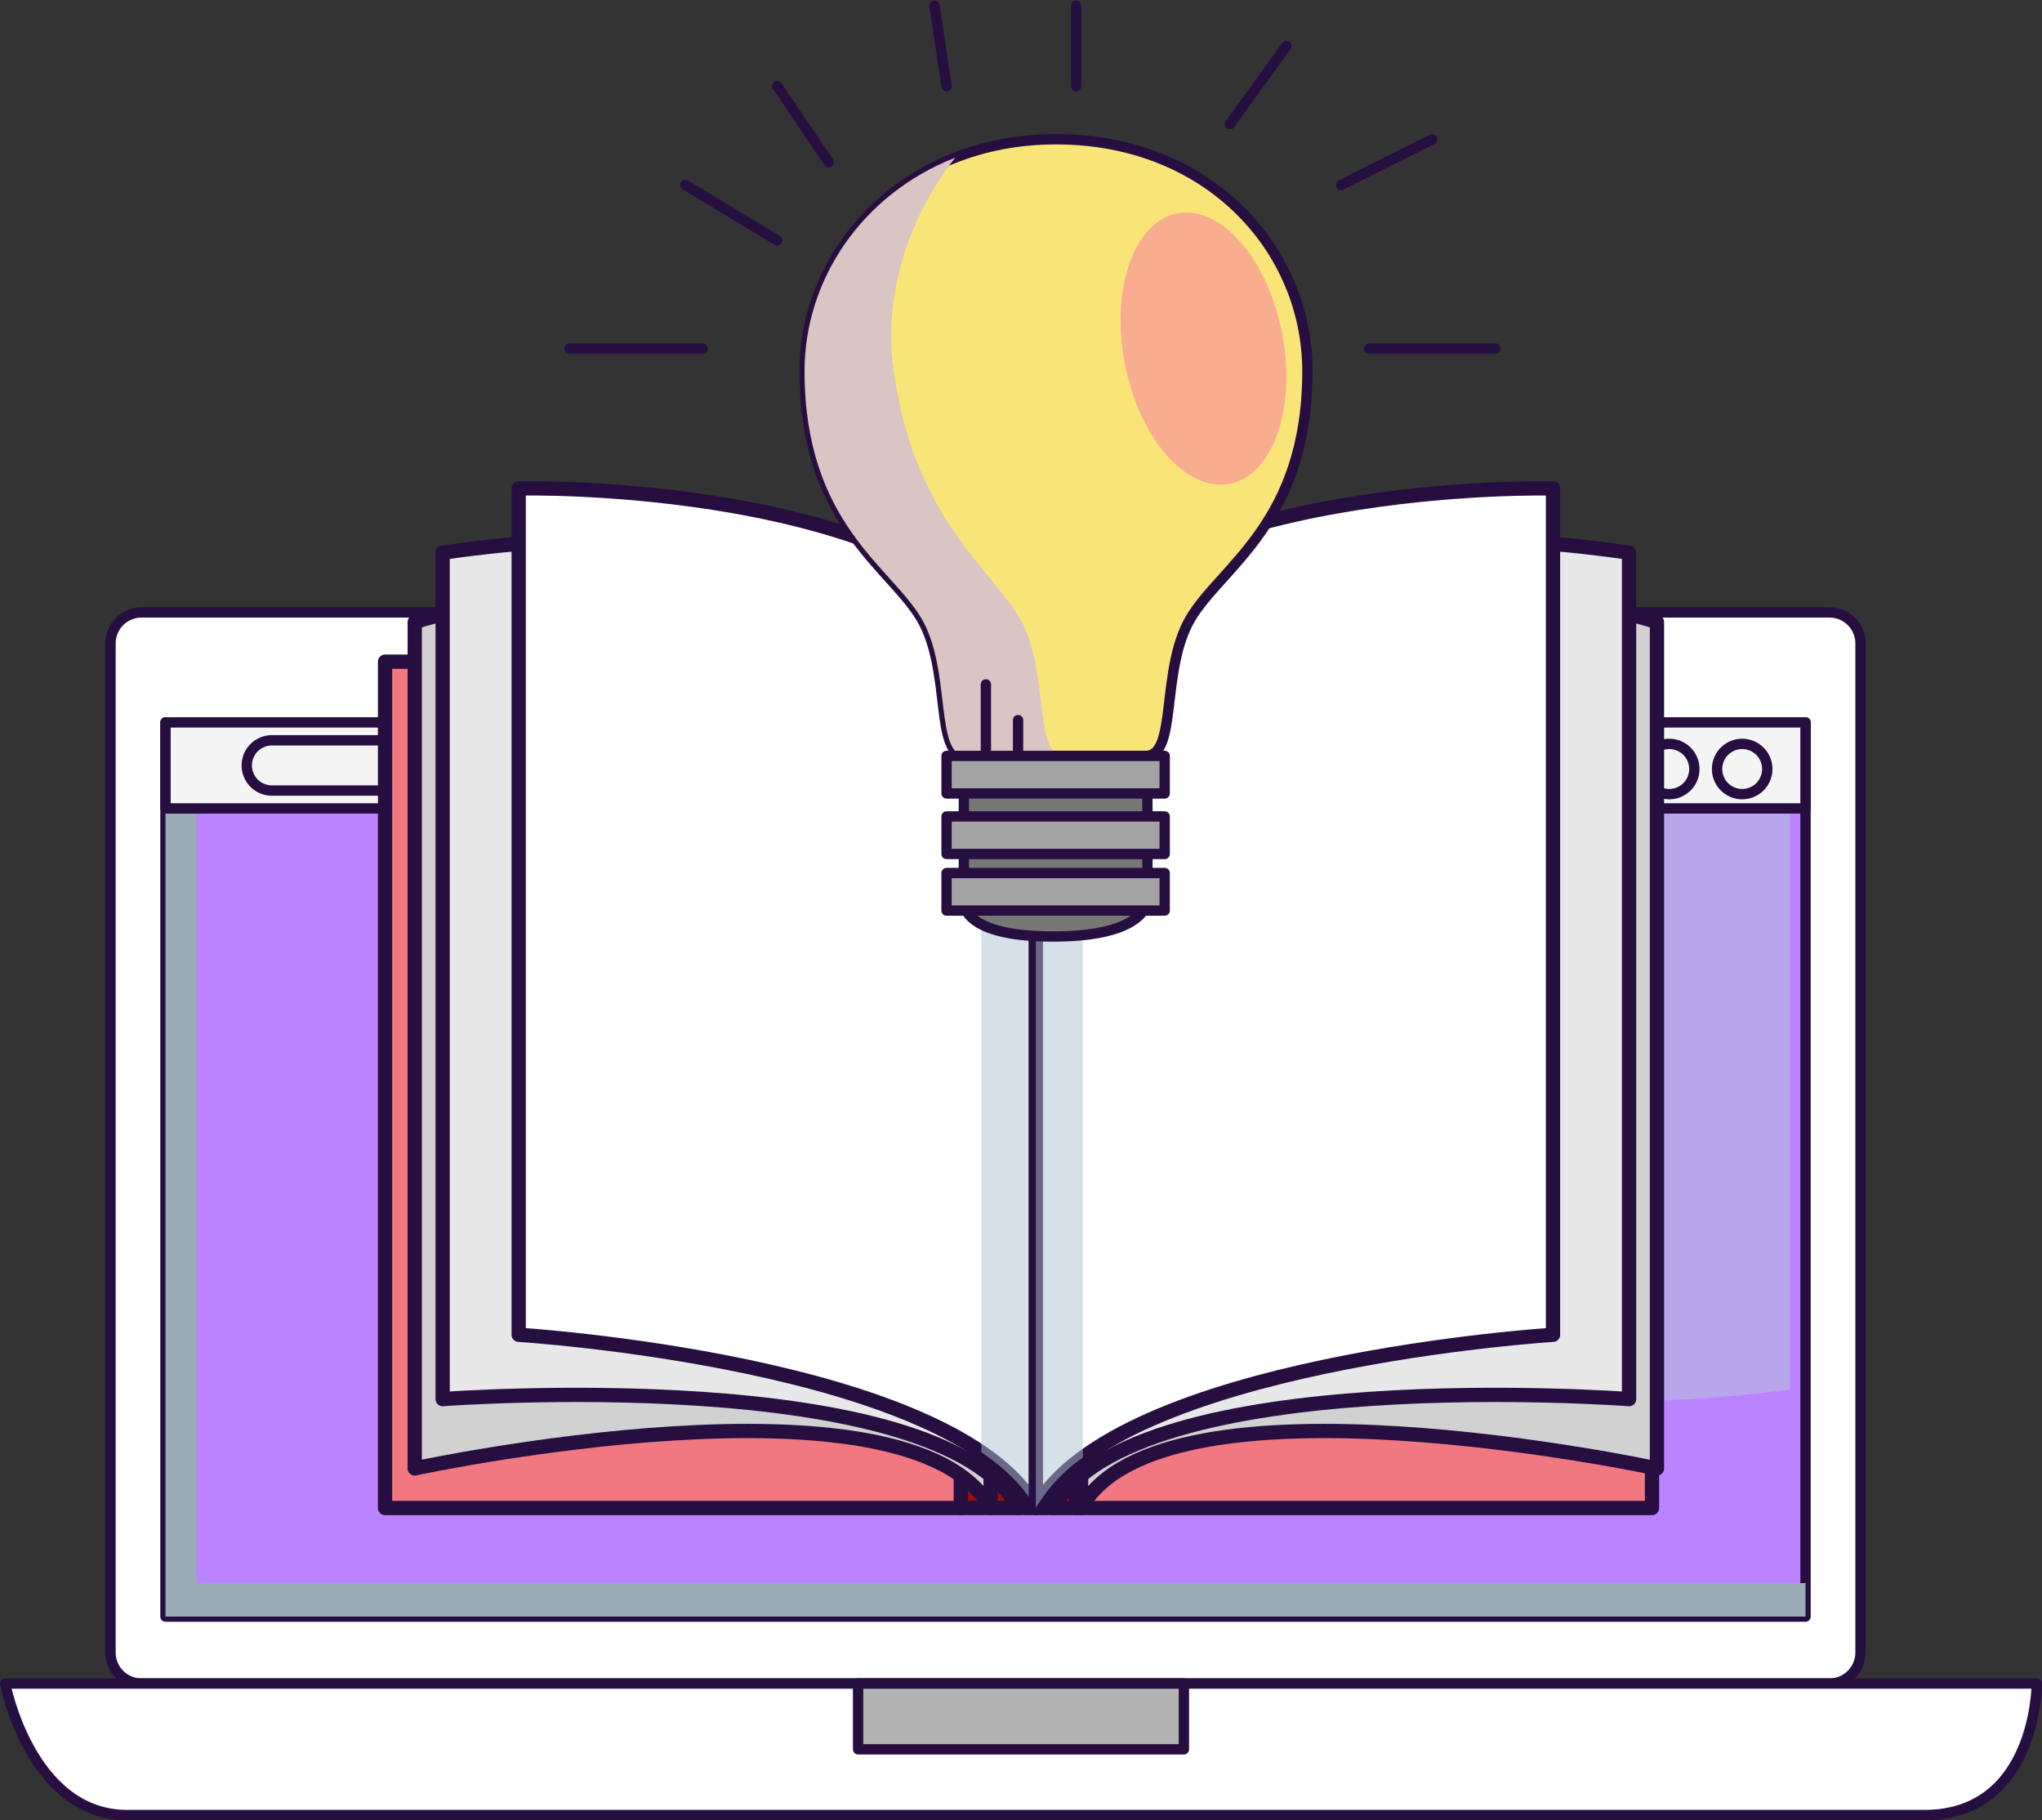 <svg xmlns="http://www.w3.org/2000/svg" width="424.652" height="378.498" viewBox="0 0 424.652 378.498">
  <rect x="0" y="0" width="424.652" height="378.498" fill="#333333" stroke="none"/>
  <g id="Grupo_60322" data-name="Grupo 60322" transform="translate(-195.827 -46.555)">
    <g id="Grupo_60320" data-name="Grupo 60320" transform="translate(196.903 148.098)">
      <path id="Rectángulo_5949" data-name="Rectángulo 5949" d="M6.456,0h351.02a6.456,6.456,0,0,1,6.456,6.456V216.278a6.456,6.456,0,0,1-6.456,6.456H6.455A6.455,6.455,0,0,1,0,216.279V6.456A6.456,6.456,0,0,1,6.456,0Z" transform="translate(21.903 25.799)" fill="#fff" stroke="#270e41" stroke-linecap="round" stroke-linejoin="round" stroke-width="2.152"/>
      <rect id="Rectángulo_5950" data-name="Rectángulo 5950" width="341.061" height="185.943" transform="translate(33.339 48.67)" fill="#bb83ff" stroke="#270e41" stroke-linecap="round" stroke-linejoin="round" stroke-width="2.152"/>
      <path id="Trazado_105730" data-name="Trazado 105730" d="M330.482,239.651c56.774,45.285,133.124,63.1,204.88,53.555V157.235H281.582C285.082,189.692,304.373,218.825,330.482,239.651Z" transform="translate(-164.192 -105.814)" fill="#b7cbd7" opacity="0.5" style="mix-blend-mode: soft-light;isolation: isolate"/>
      <path id="Trazado_105731" data-name="Trazado 105731" d="M227.414,334.232V155.251h-6.462V341.194H562.013v-6.962Z" transform="translate(-187.613 -106.581)" fill="#9aabb4" style="mix-blend-mode: multiply;isolation: isolate"/>
      <path id="Trazado_105732" data-name="Trazado 105732" d="M196.9,299.422H619.4s0,27.346-23.366,27.346H222.26C202.124,326.768,196.9,299.422,196.9,299.422Z" transform="translate(-196.903 -50.889)" fill="#fff" stroke="#270e41" stroke-linecap="round" stroke-linejoin="round" stroke-width="2.152"/>
      <g id="Grupo_60318" data-name="Grupo 60318" transform="translate(33.339 48.67)">
        <rect id="Rectángulo_5951" data-name="Rectángulo 5951" width="341.061" height="17.897" fill="#f4f4f4" stroke="#270e41" stroke-linecap="round" stroke-linejoin="round" stroke-width="2.152"/>
        <path id="Trazado_105733" data-name="Trazado 105733" d="M442.269,163.7a5.22,5.22,0,1,1-5.221-5.221A5.219,5.219,0,0,1,442.269,163.7Z" transform="translate(-139.492 -154.004)" fill="#f4f4f4" stroke="#270e41" stroke-linecap="round" stroke-linejoin="round" stroke-width="2.152"/>
        <path id="Trazado_105734" data-name="Trazado 105734" d="M453.207,163.7a5.22,5.22,0,1,1-5.219-5.221A5.219,5.219,0,0,1,453.207,163.7Z" transform="translate(-135.267 -154.004)" fill="#f4f4f4" stroke="#270e41" stroke-linecap="round" stroke-linejoin="round" stroke-width="2.152"/>
        <path id="Trazado_105735" data-name="Trazado 105735" d="M464.147,163.7a5.22,5.22,0,1,1-5.221-5.221A5.22,5.22,0,0,1,464.147,163.7Z" transform="translate(-131.041 -154.004)" fill="#f4f4f4" stroke="#270e41" stroke-linecap="round" stroke-linejoin="round" stroke-width="2.152"/>
        <path id="Trazado_105736" data-name="Trazado 105736" d="M415.607,163.161a5.222,5.222,0,0,1-5.221,5.221H238.364a5.221,5.221,0,0,1-5.219-5.221h0a5.221,5.221,0,0,1,5.219-5.221H410.386a5.222,5.222,0,0,1,5.221,5.221Z" transform="translate(-216.242 -154.212)" fill="#f4f4f4" stroke="#270e41" stroke-linecap="round" stroke-linejoin="round" stroke-width="2.152"/>
      </g>
      <path id="Trazado_105737" data-name="Trazado 105737" d="M358.585,149.744a7.27,7.27,0,1,1-7.271-7.271A7.271,7.271,0,0,1,358.585,149.744Z" transform="translate(-140.064 -111.517)" fill="#3aaeb0" stroke="#270e41" stroke-linecap="round" stroke-linejoin="round" stroke-width="2.152"/>
      <rect id="Rectángulo_5952" data-name="Rectángulo 5952" width="67.75" height="13.673" transform="translate(177.375 248.534)" fill="#b3b3b3" stroke="#270e41" stroke-linecap="round" stroke-linejoin="round" stroke-width="2.152"/>
      <g id="Grupo_60319" data-name="Grupo 60319" transform="translate(79)">
        <rect id="Rectángulo_5953" data-name="Rectángulo 5953" width="119.759" height="175.992" transform="translate(0 36.04)" fill="#f17781" stroke="#270e41" stroke-linecap="round" stroke-linejoin="round" stroke-width="2.97"/>
        <rect id="Rectángulo_5954" data-name="Rectángulo 5954" width="119.76" height="175.992" transform="translate(143.711 36.04)" fill="#f17781" stroke="#270e41" stroke-linecap="round" stroke-linejoin="round" stroke-width="2.97"/>
        <rect id="Rectángulo_5955" data-name="Rectángulo 5955" width="23.952" height="175.992" transform="translate(119.759 36.04)" fill="#9a0e0c" stroke="#270e41" stroke-linecap="round" stroke-linejoin="round" stroke-width="2.97"/>
        <path id="Trazado_105738" data-name="Trazado 105738" d="M378.1,327.526c-16.841-30.361-119.759-8.233-119.759-8.233V143.3s96.228-29.847,119.759,8.233Z" transform="translate(-252.169 -115.494)" fill="#d2d1d1" stroke="#270e41" stroke-linecap="round" stroke-linejoin="round" stroke-width="2.97"/>
        <path id="Trazado_105739" data-name="Trazado 105739" d="M382.287,329.3c-16.841-30.361-119.759-22.641-119.759-22.641V130.67s96.231-15.438,119.759,22.642Z" transform="translate(-250.552 -117.272)" fill="#e8e8e8" stroke="#270e41" stroke-linecap="round" stroke-linejoin="round" stroke-width="2.97"/>
        <path id="Trazado_105740" data-name="Trazado 105740" d="M381.484,332.175c-16.841-30.361-107.55-36.021-107.55-36.021V120.162s84.02-2.059,107.55,36.021Z" transform="translate(-246.146 -120.143)" fill="#fff" stroke="#270e41" stroke-linecap="round" stroke-linejoin="round" stroke-width="2.97"/>
        <path id="Trazado_105741" data-name="Trazado 105741" d="M343.349,137.171V314.008c4.967,3.392,8.906,7.236,11.32,11.589V149.606A48.455,48.455,0,0,0,343.349,137.171Z" transform="translate(-219.332 -113.565)" fill="#adc3d0" opacity="0.5" style="mix-blend-mode: multiply;isolation: isolate"/>
        <path id="Trazado_105742" data-name="Trazado 105742" d="M358.3,327.526c16.841-30.361,119.76-8.233,119.76-8.233V143.3s-96.229-29.847-119.76,8.233Z" transform="translate(-213.557 -115.494)" fill="#d2d1d1" stroke="#270e41" stroke-linecap="round" stroke-linejoin="round" stroke-width="2.97"/>
        <path id="Trazado_105743" data-name="Trazado 105743" d="M354.114,329.3c16.841-30.361,119.76-22.641,119.76-22.641V130.67s-96.231-15.438-119.76,22.642Z" transform="translate(-215.173 -117.272)" fill="#e8e8e8" stroke="#270e41" stroke-linecap="round" stroke-linejoin="round" stroke-width="2.97"/>
        <path id="Trazado_105744" data-name="Trazado 105744" d="M351.515,332.175c16.842-30.361,107.55-36.021,107.55-36.021V120.162s-84.019-2.059-107.55,36.021Z" transform="translate(-216.177 -120.143)" fill="#fff" stroke="#270e41" stroke-linecap="round" stroke-linejoin="round" stroke-width="2.97"/>
        <path id="Trazado_105745" data-name="Trazado 105745" d="M361.294,138.084a47.23,47.23,0,0,0-9.779,11.169V325.244a33.8,33.8,0,0,1,9.779-10.494Z" transform="translate(-216.177 -113.212)" fill="#adc3d0" opacity="0.5" style="mix-blend-mode: multiply;isolation: isolate"/>
      </g>
    </g>
    <g id="Grupo_60321" data-name="Grupo 60321" transform="translate(363.141 75.511)">
      <path id="Trazado_105746" data-name="Trazado 105746" d="M378.9,189.505s.621,7.809-19.644,7.809-18.529-7.809-18.529-7.809V161.62H378.9Z" transform="translate(-307.6 -31.533)" fill="#777776" stroke="#270e41" stroke-linecap="round" stroke-linejoin="round" stroke-width="2.146"/>
      <path id="Trazado_105747" data-name="Trazado 105747" d="M369.1,67.782c-31.307,0-52.283,23-52.283,48.211,0,31.623,18,40.671,24.323,51.455s2.6,28.562,9.3,28.562h37.329c6.694,0,2.975-17.779,9.3-28.562s24.323-19.832,24.323-51.455C421.384,90.785,401.006,67.782,369.1,67.782Z" transform="translate(-316.819 -67.782)" fill="#f9e478" stroke="#270e41" stroke-linecap="round" stroke-linejoin="round" stroke-width="2.146"/>
      <path id="Trazado_105748" data-name="Trazado 105748" d="M361.592,166.381c-6.321-10.784-22.533-21.481-26.4-52.868-1.816-14.747,3.335-30.784,12.96-42.969C328.8,78.1,316.819,95.881,316.819,114.926c0,31.623,18,40.671,24.323,51.455s2.6,28.562,9.3,28.562h20.451C364.194,194.943,367.912,177.164,361.592,166.381Z" transform="translate(-316.819 -66.715)" fill="#d9c5c3" style="mix-blend-mode: multiply;isolation: isolate"/>
      <path id="Trazado_105749" data-name="Trazado 105749" d="M386.908,135.174c-9.036,1.747-18.794-9.421-21.8-24.949S367,80.694,376.027,78.946s18.794,9.421,21.8,24.949S395.941,133.426,386.908,135.174Z" transform="translate(-298.506 -63.539)" fill="#f8ae8e" style="mix-blend-mode: soft-light;isolation: isolate"/>
      <line id="Línea_188" data-name="Línea 188" y1="14.873" transform="translate(37.708 113.355)" fill="none" stroke="#270e41" stroke-linecap="round" stroke-linejoin="round" stroke-width="2.146"/>
      <line id="Línea_189" data-name="Línea 189" y1="7.438" transform="translate(44.401 120.79)" fill="none" stroke="#270e41" stroke-linecap="round" stroke-linejoin="round" stroke-width="2.146"/>
      <rect id="Rectángulo_5956" data-name="Rectángulo 5956" width="45.362" height="7.807" transform="translate(29.528 128.228)" fill="#a3a3a3" stroke="#270e41" stroke-linecap="round" stroke-linejoin="round" stroke-width="2.146"/>
      <rect id="Rectángulo_5957" data-name="Rectángulo 5957" width="45.362" height="7.807" transform="translate(29.528 140.809)" fill="#a3a3a3" stroke="#270e41" stroke-linecap="round" stroke-linejoin="round" stroke-width="2.146"/>
      <rect id="Rectángulo_5958" data-name="Rectángulo 5958" width="45.362" height="7.808" transform="translate(29.528 152.582)" fill="#a3a3a3" stroke="#270e41" stroke-linecap="round" stroke-linejoin="round" stroke-width="2.146"/>
    </g>
    <line id="Línea_190" data-name="Línea 190" y1="16.692" transform="translate(419.614 47.774)" fill="none" stroke="#270e41" stroke-linecap="round" stroke-linejoin="round" stroke-width="2.146"/>
    <line id="Línea_191" data-name="Línea 191" x2="26.299" transform="translate(480.523 119.032)" fill="none" stroke="#270e41" stroke-linecap="round" stroke-linejoin="round" stroke-width="2.146"/>
    <line id="Línea_192" data-name="Línea 192" x1="27.666" transform="translate(314.292 119.032)" fill="none" stroke="#270e41" stroke-linecap="round" stroke-linejoin="round" stroke-width="2.146"/>
    <line id="Línea_193" data-name="Línea 193" y1="9.498" x2="18.949" transform="translate(474.724 75.511)" fill="none" stroke="#270e41" stroke-linecap="round" stroke-linejoin="round" stroke-width="2.146"/>
    <line id="Línea_194" data-name="Línea 194" x1="10.69" y1="15.794" transform="translate(357.465 64.466)" fill="none" stroke="#270e41" stroke-linecap="round" stroke-linejoin="round" stroke-width="2.146"/>
    <line id="Línea_195" data-name="Línea 195" y1="16.242" x2="11.733" transform="translate(451.612 56.121)" fill="none" stroke="#270e41" stroke-linecap="round" stroke-linejoin="round" stroke-width="2.146"/>
    <line id="Línea_196" data-name="Línea 196" x1="2.494" y1="16.692" transform="translate(390.176 47.774)" fill="none" stroke="#270e41" stroke-linecap="round" stroke-linejoin="round" stroke-width="2.146"/>
    <line id="Línea_197" data-name="Línea 197" x1="19.089" y1="11.555" transform="translate(338.376 85.009)" fill="none" stroke="#270e41" stroke-linecap="round" stroke-linejoin="round" stroke-width="2.146"/>
  </g>
</svg>
